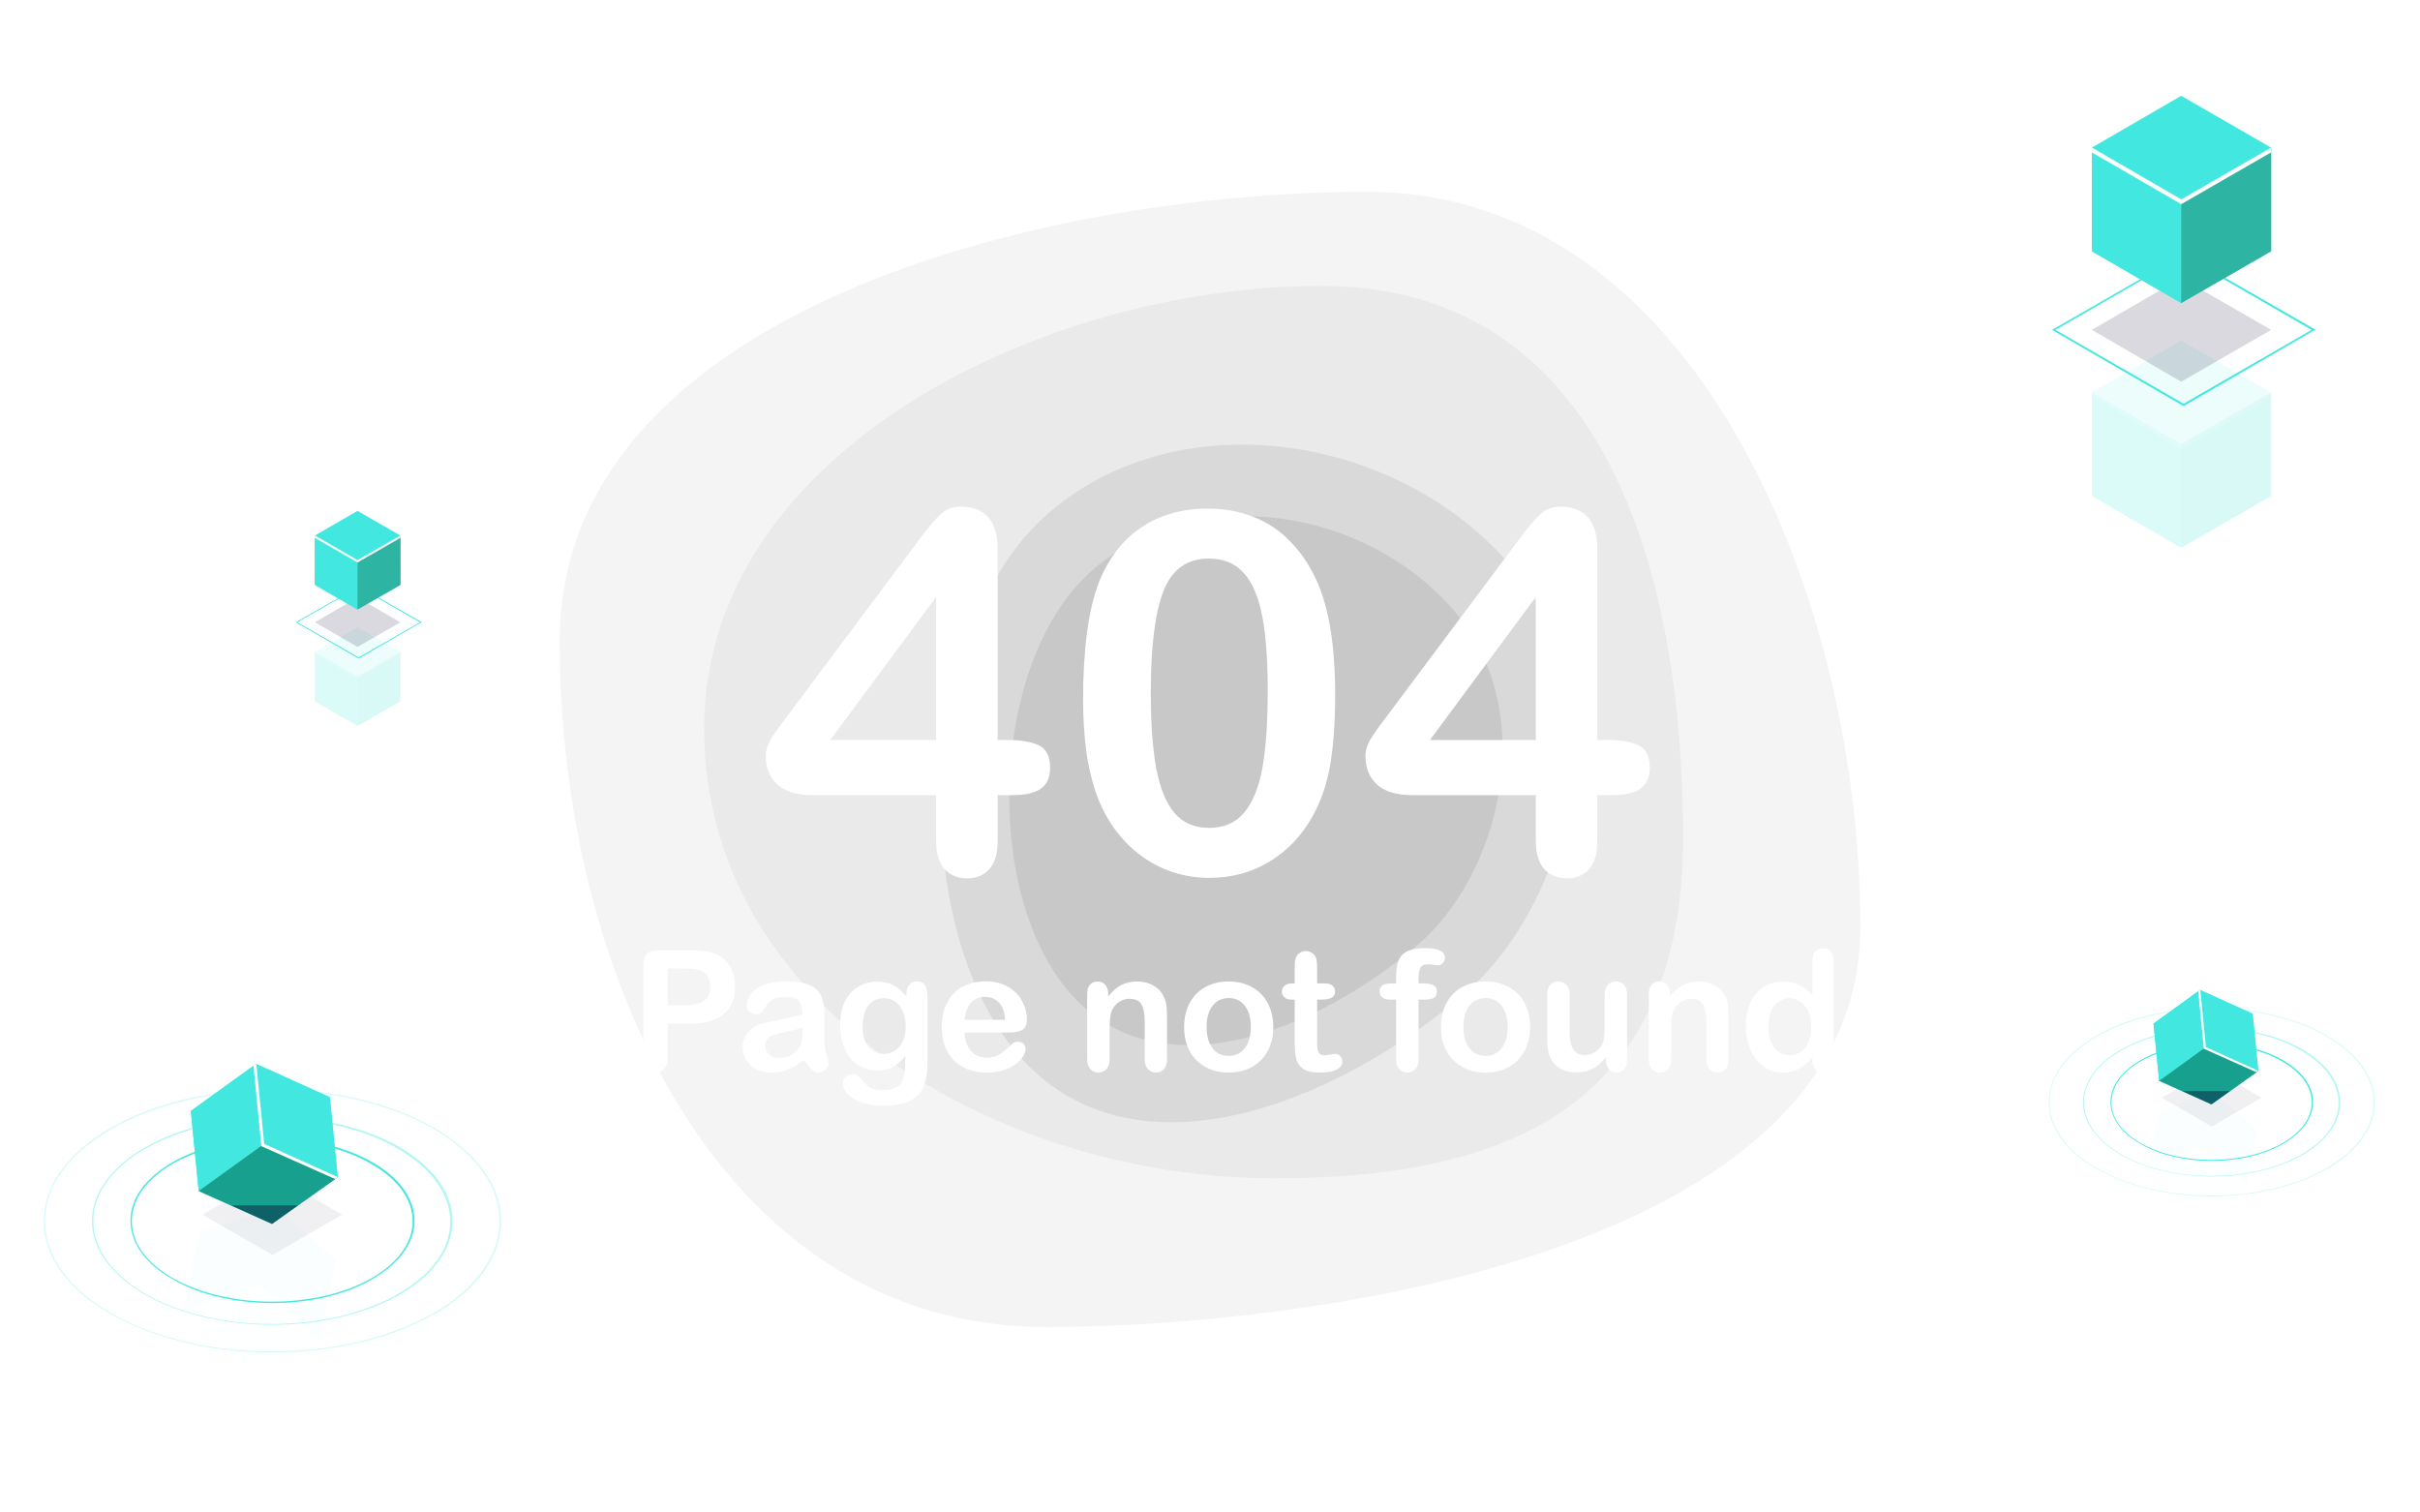 <svg width="1440" height="900" viewBox="0 0 1440 900" fill="none" xmlns="http://www.w3.org/2000/svg">
<rect width="1440" height="900" fill="white"/>
<g filter="url(#filter0_i)">
<path d="M1107 551.329C1107 746.557 776.48 789.644 622.5 789.644C427.197 789.644 333 576.834 333 381.605C333 186.376 618.373 114.144 813.676 114.144C1008.98 114.144 1107 356.1 1107 551.329Z" fill="#F4F4F4"/>
</g>
<g filter="url(#filter1_i)">
<path d="M1001.5 494.644C1001.5 659.743 888.607 697.144 758.5 697.144C593.476 697.144 419 594.743 419 429.644C419 264.545 621.129 166.144 786.153 166.144C951.176 166.144 1001.5 329.545 1001.5 494.644Z" fill="#EAEAEA"/>
</g>
<g filter="url(#filter2_i)">
<path d="M921.17 330.242C1007.74 431.311 982.721 539.358 903 607.644C801.884 694.256 650.072 708.713 563.5 607.644C476.928 506.576 482.385 324.256 583.5 237.644C684.615 151.032 834.598 229.173 921.17 330.242Z" fill="#EAEAEA"/>
</g>
<g filter="url(#filter3_i)">
<path d="M899 328.644C965.982 406.843 933.25 530.347 871.569 583.182C793.334 650.195 672.482 697.343 605.5 619.144C538.518 540.945 546.13 363.919 624.365 296.905C702.6 229.892 832.018 250.445 899 328.644Z" fill="#D9D9D9"/>
</g>
<g filter="url(#filter4_i)">
<path d="M865.189 363.366C917.481 424.414 891.928 520.832 843.774 562.079C782.697 614.395 688.35 651.203 636.058 590.155C583.766 529.106 589.709 390.904 650.786 338.588C711.863 286.271 812.897 302.317 865.189 363.366Z" fill="#C8C8C8"/>
</g>
<g filter="url(#filter5_i)">
<path d="M1233.99 341.897C1256.12 367.742 1267.39 420.447 1247 437.91C1221.14 460.058 1159.12 463.755 1136.98 437.91C1114.84 412.064 1117.36 353.555 1143.22 331.407C1169.07 309.258 1211.85 316.051 1233.99 341.897Z" fill="white"/>
</g>
<g filter="url(#filter6_d)">
<path d="M557.029 496.396V469.15H483.494C474.217 469.15 467.234 467.051 462.547 462.852C457.957 458.652 455.662 452.939 455.662 445.713C455.662 443.857 456.004 442.002 456.688 440.146C457.371 438.193 458.396 436.191 459.764 434.141C461.131 431.992 462.547 429.941 464.012 427.988C465.477 426.035 467.283 423.643 469.432 420.811L547.068 316.953C552.146 310.117 556.297 305.186 559.52 302.158C562.84 299.033 566.795 297.471 571.385 297.471C586.229 297.471 593.65 305.967 593.65 322.959V436.338H599.949C607.469 436.338 613.475 437.363 617.967 439.414C622.557 441.465 624.852 445.957 624.852 452.891C624.852 458.555 622.996 462.705 619.285 465.342C615.574 467.881 610.008 469.15 602.586 469.15H593.65V496.396C593.65 503.916 591.99 509.531 588.67 513.242C585.35 516.855 580.906 518.662 575.34 518.662C569.871 518.662 565.428 516.807 562.01 513.096C558.689 509.287 557.029 503.721 557.029 496.396ZM494.041 436.338H557.029V351.23L494.041 436.338ZM794.48 409.678C794.48 425.693 793.504 439.463 791.551 450.986C789.598 462.51 785.984 472.959 780.711 482.334C774.07 493.857 765.477 502.744 754.93 508.994C744.383 515.244 732.664 518.369 719.773 518.369C704.93 518.369 691.6 514.17 679.783 505.771C668.064 497.373 659.227 485.752 653.27 470.908C650.242 462.803 647.996 453.867 646.531 444.102C645.164 434.238 644.48 423.594 644.48 412.168C644.48 397.422 645.262 384.141 646.824 372.324C648.387 360.508 650.828 350.352 654.148 341.855C659.91 327.793 668.26 317.1 679.197 309.775C690.232 302.354 703.367 298.643 718.602 298.643C728.66 298.643 737.791 300.303 745.994 303.623C754.197 306.846 761.375 311.631 767.527 317.979C773.777 324.229 779.051 331.992 783.348 341.27C790.77 357.383 794.48 380.186 794.48 409.678ZM754.344 406.748C754.344 388.877 753.27 374.277 751.121 362.949C748.973 351.523 745.359 342.93 740.281 337.168C735.203 331.309 728.172 328.379 719.188 328.379C706.297 328.379 697.312 334.873 692.234 347.861C687.254 360.85 684.764 380.869 684.764 407.92C684.764 426.279 685.838 441.318 687.986 453.037C690.135 464.756 693.748 473.643 698.826 479.697C703.904 485.654 710.789 488.633 719.48 488.633C728.465 488.633 735.496 485.508 740.574 479.258C745.652 473.008 749.217 464.072 751.268 452.451C753.318 440.83 754.344 425.596 754.344 406.748ZM913.865 496.396V469.15H840.33C831.053 469.15 824.07 467.051 819.383 462.852C814.793 458.652 812.498 452.939 812.498 445.713C812.498 443.857 812.84 442.002 813.523 440.146C814.207 438.193 815.232 436.191 816.6 434.141C817.967 431.992 819.383 429.941 820.848 427.988C822.312 426.035 824.119 423.643 826.268 420.811L903.904 316.953C908.982 310.117 913.133 305.186 916.355 302.158C919.676 299.033 923.631 297.471 928.221 297.471C943.064 297.471 950.486 305.967 950.486 322.959V436.338H956.785C964.305 436.338 970.311 437.363 974.803 439.414C979.393 441.465 981.688 445.957 981.688 452.891C981.688 458.555 979.832 462.705 976.121 465.342C972.41 467.881 966.844 469.15 959.422 469.15H950.486V496.396C950.486 503.916 948.826 509.531 945.506 513.242C942.186 516.855 937.742 518.662 932.176 518.662C926.707 518.662 922.264 516.807 918.846 513.096C915.525 509.287 913.865 503.721 913.865 496.396ZM850.877 436.338H913.865V351.23L850.877 436.338Z" fill="white"/>
</g>
<g filter="url(#filter7_i)">
<path d="M411 141.294C411 189.635 349.95 262 305.118 262C260.285 262 195 234.812 195 186.471C195 138.129 245.34 70 290.172 70C335.005 70 411 92.953 411 141.294Z" fill="white"/>
</g>
<g filter="url(#filter8_i)">
<circle cx="1125" cy="773" r="96" fill="white"/>
</g>
<g filter="url(#filter9_i)">
<circle cx="378.5" cy="749.5" r="40.5" fill="white"/>
</g>
<g opacity="0.5" filter="url(#filter10_i)">
<ellipse cx="1126.5" cy="747" rx="60.5" ry="53" fill="white"/>
</g>
<g filter="url(#filter11_i)">
<circle cx="105.5" cy="537.5" r="40.5" fill="white"/>
</g>
<g filter="url(#filter12_i)">
<path d="M360 163.5C371 212 322.368 231 300 231C277.632 231 255.235 220 241 192.5C219 150 241 104 300 104C322.368 104 360 141.132 360 163.5Z" fill="white"/>
</g>
<g filter="url(#filter13_i)">
<circle cx="762" cy="57" r="28" fill="white"/>
</g>
<g filter="url(#filter14_d)">
<path d="M410.596 605.119H397.314V625.383C397.314 628.28 396.631 630.477 395.264 631.975C393.896 633.472 392.171 634.221 390.088 634.221C387.907 634.221 386.149 633.488 384.814 632.023C383.48 630.526 382.812 628.345 382.812 625.48V570.305C382.812 567.115 383.545 564.836 385.01 563.469C386.475 562.102 388.802 561.418 391.992 561.418H410.596C416.097 561.418 420.329 561.841 423.291 562.688C426.221 563.501 428.743 564.852 430.859 566.74C433.008 568.628 434.635 570.939 435.742 573.674C436.849 576.408 437.402 579.484 437.402 582.902C437.402 590.194 435.156 595.728 430.664 599.504C426.172 603.247 419.482 605.119 410.596 605.119ZM407.08 572.307H397.314V594.182H407.08C410.498 594.182 413.346 593.824 415.625 593.107C417.936 592.391 419.694 591.219 420.898 589.592C422.103 587.964 422.705 585.832 422.705 583.195C422.705 580.038 421.777 577.466 419.922 575.48C417.839 573.365 413.558 572.307 407.08 572.307ZM478.467 626.701C475.244 629.208 472.119 631.096 469.092 632.365C466.097 633.602 462.728 634.221 458.984 634.221C455.566 634.221 452.555 633.553 449.951 632.219C447.38 630.852 445.394 629.012 443.994 626.701C442.594 624.39 441.895 621.883 441.895 619.182C441.895 615.536 443.05 612.427 445.361 609.855C447.673 607.284 450.846 605.559 454.883 604.68C455.729 604.484 457.829 604.045 461.182 603.361C464.535 602.678 467.399 602.059 469.775 601.506C472.184 600.92 474.788 600.22 477.588 599.406C477.425 595.891 476.709 593.319 475.439 591.691C474.202 590.031 471.615 589.201 467.676 589.201C464.29 589.201 461.735 589.673 460.01 590.617C458.317 591.561 456.852 592.977 455.615 594.865C454.411 596.753 453.548 598.007 453.027 598.625C452.539 599.211 451.465 599.504 449.805 599.504C448.307 599.504 447.005 599.032 445.898 598.088C444.824 597.111 444.287 595.874 444.287 594.377C444.287 592.033 445.117 589.755 446.777 587.541C448.438 585.327 451.025 583.505 454.541 582.072C458.057 580.64 462.435 579.924 467.676 579.924C473.535 579.924 478.141 580.624 481.494 582.023C484.847 583.391 487.207 585.572 488.574 588.566C489.974 591.561 490.674 595.533 490.674 600.48C490.674 603.605 490.658 606.258 490.625 608.439C490.625 610.62 490.609 613.046 490.576 615.715C490.576 618.221 490.983 620.842 491.797 623.576C492.643 626.278 493.066 628.02 493.066 628.801C493.066 630.168 492.415 631.421 491.113 632.561C489.844 633.667 488.395 634.221 486.768 634.221C485.4 634.221 484.049 633.586 482.715 632.316C481.38 631.014 479.964 629.143 478.467 626.701ZM477.588 607.414C475.635 608.13 472.786 608.895 469.043 609.709C465.332 610.49 462.76 611.076 461.328 611.467C459.896 611.825 458.529 612.557 457.227 613.664C455.924 614.738 455.273 616.252 455.273 618.205C455.273 620.223 456.038 621.949 457.568 623.381C459.098 624.781 461.1 625.48 463.574 625.48C466.211 625.48 468.636 624.911 470.85 623.771C473.096 622.6 474.74 621.102 475.781 619.279C476.986 617.261 477.588 613.941 477.588 609.318V607.414ZM551.904 589.787V628.508C551.904 632.935 551.432 636.743 550.488 639.934C549.544 643.124 548.031 645.76 545.947 647.844C543.864 649.927 541.13 651.473 537.744 652.482C534.391 653.492 530.208 653.996 525.195 653.996C520.605 653.996 516.504 653.345 512.891 652.043C509.277 650.773 506.494 649.113 504.541 647.062C502.588 645.044 501.611 642.961 501.611 640.812C501.611 639.185 502.165 637.85 503.271 636.809C504.378 635.799 505.713 635.295 507.275 635.295C509.229 635.295 510.938 636.158 512.402 637.883C513.118 638.762 513.851 639.641 514.6 640.52C515.381 641.431 516.227 642.196 517.139 642.814C518.083 643.465 519.206 643.938 520.508 644.23C521.81 644.556 523.307 644.719 525 644.719C528.451 644.719 531.12 644.23 533.008 643.254C534.928 642.31 536.263 640.975 537.012 639.25C537.793 637.525 538.249 635.669 538.379 633.684C538.509 631.73 538.607 628.573 538.672 624.211C536.621 627.076 534.245 629.257 531.543 630.754C528.874 632.251 525.684 633 521.973 633C517.513 633 513.607 631.861 510.254 629.582C506.934 627.303 504.378 624.113 502.588 620.012C500.798 615.91 499.902 611.174 499.902 605.803C499.902 601.799 500.439 598.186 501.514 594.963C502.62 591.74 504.183 589.022 506.201 586.809C508.219 584.595 510.547 582.935 513.184 581.828C515.82 580.689 518.717 580.119 521.875 580.119C525.651 580.119 528.923 580.852 531.689 582.316C534.456 583.749 537.028 586.011 539.404 589.104V587.297C539.404 584.986 539.974 583.195 541.113 581.926C542.253 580.656 543.717 580.021 545.508 580.021C548.079 580.021 549.788 580.868 550.635 582.561C551.481 584.221 551.904 586.63 551.904 589.787ZM513.281 606.682C513.281 612.085 514.453 616.171 516.797 618.938C519.173 621.704 522.233 623.088 525.977 623.088C528.19 623.088 530.273 622.502 532.227 621.33C534.212 620.126 535.824 618.335 537.061 615.959C538.298 613.55 538.916 610.637 538.916 607.219C538.916 601.783 537.712 597.551 535.303 594.523C532.926 591.496 529.785 589.982 525.879 589.982C522.07 589.982 519.01 591.431 516.699 594.328C514.421 597.225 513.281 601.343 513.281 606.682ZM600.049 610.393H573.975C574.007 613.42 574.609 616.089 575.781 618.4C576.986 620.712 578.564 622.453 580.518 623.625C582.503 624.797 584.684 625.383 587.061 625.383C588.656 625.383 590.104 625.204 591.406 624.846C592.741 624.455 594.027 623.869 595.264 623.088C596.501 622.274 597.64 621.411 598.682 620.5C599.723 619.589 601.074 618.352 602.734 616.789C603.418 616.203 604.395 615.91 605.664 615.91C607.031 615.91 608.138 616.285 608.984 617.033C609.831 617.782 610.254 618.84 610.254 620.207C610.254 621.411 609.782 622.827 608.838 624.455C607.894 626.05 606.462 627.596 604.541 629.094C602.653 630.559 600.26 631.779 597.363 632.756C594.499 633.732 591.195 634.221 587.451 634.221C578.89 634.221 572.233 631.779 567.48 626.896C562.728 622.014 560.352 615.389 560.352 607.023C560.352 603.085 560.938 599.439 562.109 596.086C563.281 592.701 564.99 589.803 567.236 587.395C569.482 584.986 572.249 583.146 575.537 581.877C578.825 580.575 582.471 579.924 586.475 579.924C591.683 579.924 596.143 581.031 599.854 583.244C603.597 585.425 606.396 588.257 608.252 591.74C610.107 595.223 611.035 598.771 611.035 602.385C611.035 605.738 610.075 607.919 608.154 608.928C606.234 609.904 603.532 610.393 600.049 610.393ZM573.975 602.824H598.145C597.819 598.267 596.582 594.865 594.434 592.619C592.318 590.34 589.518 589.201 586.035 589.201C582.715 589.201 579.98 590.357 577.832 592.668C575.716 594.947 574.43 598.332 573.975 602.824ZM659.424 587.395V589.006C661.768 585.913 664.323 583.651 667.09 582.219C669.889 580.754 673.096 580.021 676.709 580.021C680.225 580.021 683.366 580.786 686.133 582.316C688.9 583.846 690.967 586.011 692.334 588.811C693.213 590.438 693.783 592.196 694.043 594.084C694.303 595.972 694.434 598.381 694.434 601.311V626.115C694.434 628.785 693.815 630.803 692.578 632.17C691.374 633.537 689.795 634.221 687.842 634.221C685.856 634.221 684.245 633.521 683.008 632.121C681.771 630.721 681.152 628.719 681.152 626.115V603.898C681.152 599.504 680.534 596.151 679.297 593.84C678.092 591.496 675.667 590.324 672.021 590.324C669.645 590.324 667.48 591.04 665.527 592.473C663.574 593.872 662.142 595.809 661.23 598.283C660.579 600.269 660.254 603.98 660.254 609.416V626.115C660.254 628.817 659.619 630.852 658.35 632.219C657.113 633.553 655.501 634.221 653.516 634.221C651.595 634.221 650.016 633.521 648.779 632.121C647.542 630.721 646.924 628.719 646.924 626.115V587.59C646.924 585.051 647.477 583.163 648.584 581.926C649.691 580.656 651.204 580.021 653.125 580.021C654.297 580.021 655.355 580.298 656.299 580.852C657.243 581.405 657.992 582.235 658.545 583.342C659.131 584.449 659.424 585.799 659.424 587.395ZM757.666 607.121C757.666 611.092 757.048 614.755 755.811 618.107C754.574 621.46 752.783 624.341 750.439 626.75C748.096 629.159 745.296 631.014 742.041 632.316C738.786 633.586 735.124 634.221 731.055 634.221C727.018 634.221 723.389 633.57 720.166 632.268C716.943 630.965 714.144 629.11 711.768 626.701C709.424 624.26 707.633 621.395 706.396 618.107C705.192 614.787 704.59 611.125 704.59 607.121C704.59 603.085 705.208 599.39 706.445 596.037C707.682 592.684 709.456 589.82 711.768 587.443C714.079 585.067 716.878 583.244 720.166 581.975C723.454 580.673 727.083 580.021 731.055 580.021C735.091 580.021 738.753 580.673 742.041 581.975C745.329 583.277 748.145 585.132 750.488 587.541C752.832 589.95 754.606 592.814 755.811 596.135C757.048 599.455 757.666 603.117 757.666 607.121ZM744.287 607.121C744.287 601.685 743.083 597.453 740.674 594.426C738.298 591.398 735.091 589.885 731.055 589.885C728.451 589.885 726.156 590.568 724.17 591.936C722.184 593.27 720.654 595.256 719.58 597.893C718.506 600.529 717.969 603.605 717.969 607.121C717.969 610.604 718.49 613.648 719.531 616.252C720.605 618.856 722.119 620.858 724.072 622.258C726.058 623.625 728.385 624.309 731.055 624.309C735.091 624.309 738.298 622.795 740.674 619.768C743.083 616.708 744.287 612.492 744.287 607.121ZM768.945 581.193H770.41V573.186C770.41 571.037 770.459 569.361 770.557 568.156C770.687 566.919 771.012 565.861 771.533 564.982C772.054 564.071 772.803 563.339 773.779 562.785C774.756 562.199 775.846 561.906 777.051 561.906C778.743 561.906 780.273 562.541 781.641 563.811C782.552 564.657 783.122 565.699 783.35 566.936C783.61 568.14 783.74 569.865 783.74 572.111V581.193H788.623C790.511 581.193 791.943 581.649 792.92 582.561C793.929 583.439 794.434 584.579 794.434 585.979C794.434 587.769 793.717 589.022 792.285 589.738C790.885 590.454 788.867 590.812 786.23 590.812H783.74V615.324C783.74 617.408 783.805 619.019 783.936 620.158C784.098 621.265 784.489 622.176 785.107 622.893C785.758 623.576 786.8 623.918 788.232 623.918C789.014 623.918 790.072 623.788 791.406 623.527C792.741 623.234 793.783 623.088 794.531 623.088C795.605 623.088 796.566 623.527 797.412 624.406C798.291 625.253 798.73 626.311 798.73 627.58C798.73 629.729 797.559 631.372 795.215 632.512C792.871 633.651 789.502 634.221 785.107 634.221C780.941 634.221 777.783 633.521 775.635 632.121C773.486 630.721 772.07 628.785 771.387 626.311C770.736 623.837 770.41 620.533 770.41 616.398V590.812H768.652C766.732 590.812 765.267 590.357 764.258 589.445C763.249 588.534 762.744 587.378 762.744 585.979C762.744 584.579 763.265 583.439 764.307 582.561C765.381 581.649 766.927 581.193 768.945 581.193ZM827.588 581.193H830.762V577.189C830.762 573.023 831.283 569.719 832.324 567.277C833.398 564.803 835.189 563.013 837.695 561.906C840.234 560.767 843.701 560.197 848.096 560.197C855.876 560.197 859.766 562.102 859.766 565.91C859.766 567.147 859.359 568.205 858.545 569.084C857.731 569.963 856.771 570.402 855.664 570.402C855.143 570.402 854.248 570.305 852.979 570.109C851.709 569.914 850.635 569.816 849.756 569.816C847.347 569.816 845.801 570.533 845.117 571.965C844.434 573.365 844.092 575.383 844.092 578.02V581.193H847.363C852.441 581.193 854.98 582.723 854.98 585.783C854.98 587.964 854.297 589.348 852.93 589.934C851.595 590.52 849.74 590.812 847.363 590.812H844.092V626.115C844.092 628.752 843.457 630.77 842.188 632.17C840.951 633.537 839.339 634.221 837.354 634.221C835.465 634.221 833.887 633.537 832.617 632.17C831.38 630.77 830.762 628.752 830.762 626.115V590.812H827.1C825.114 590.812 823.584 590.373 822.51 589.494C821.436 588.583 820.898 587.411 820.898 585.979C820.898 582.788 823.128 581.193 827.588 581.193ZM910.498 607.121C910.498 611.092 909.88 614.755 908.643 618.107C907.406 621.46 905.615 624.341 903.271 626.75C900.928 629.159 898.128 631.014 894.873 632.316C891.618 633.586 887.956 634.221 883.887 634.221C879.85 634.221 876.221 633.57 872.998 632.268C869.775 630.965 866.976 629.11 864.6 626.701C862.256 624.26 860.465 621.395 859.229 618.107C858.024 614.787 857.422 611.125 857.422 607.121C857.422 603.085 858.04 599.39 859.277 596.037C860.514 592.684 862.288 589.82 864.6 587.443C866.911 585.067 869.71 583.244 872.998 581.975C876.286 580.673 879.915 580.021 883.887 580.021C887.923 580.021 891.585 580.673 894.873 581.975C898.161 583.277 900.977 585.132 903.32 587.541C905.664 589.95 907.438 592.814 908.643 596.135C909.88 599.455 910.498 603.117 910.498 607.121ZM897.119 607.121C897.119 601.685 895.915 597.453 893.506 594.426C891.13 591.398 887.923 589.885 883.887 589.885C881.283 589.885 878.988 590.568 877.002 591.936C875.016 593.27 873.486 595.256 872.412 597.893C871.338 600.529 870.801 603.605 870.801 607.121C870.801 610.604 871.322 613.648 872.363 616.252C873.438 618.856 874.951 620.858 876.904 622.258C878.89 623.625 881.217 624.309 883.887 624.309C887.923 624.309 891.13 622.795 893.506 619.768C895.915 616.708 897.119 612.492 897.119 607.121ZM955.664 626.701V624.992C954.069 627.01 952.393 628.703 950.635 630.07C948.877 631.438 946.956 632.447 944.873 633.098C942.79 633.781 940.413 634.123 937.744 634.123C934.521 634.123 931.624 633.456 929.053 632.121C926.514 630.786 924.544 628.947 923.145 626.604C921.484 623.771 920.654 619.702 920.654 614.396V587.98C920.654 585.311 921.257 583.326 922.461 582.023C923.665 580.689 925.26 580.021 927.246 580.021C929.264 580.021 930.892 580.689 932.129 582.023C933.366 583.358 933.984 585.344 933.984 587.98V609.318C933.984 612.411 934.245 615.015 934.766 617.131C935.286 619.214 936.214 620.858 937.549 622.062C938.916 623.234 940.755 623.82 943.066 623.82C945.312 623.82 947.428 623.153 949.414 621.818C951.4 620.484 952.848 618.742 953.76 616.594C954.508 614.706 954.883 610.572 954.883 604.191V587.98C954.883 585.344 955.501 583.358 956.738 582.023C957.975 580.689 959.587 580.021 961.572 580.021C963.558 580.021 965.153 580.689 966.357 582.023C967.562 583.326 968.164 585.311 968.164 587.98V626.604C968.164 629.143 967.578 631.047 966.406 632.316C965.267 633.586 963.786 634.221 961.963 634.221C960.14 634.221 958.626 633.57 957.422 632.268C956.25 630.933 955.664 629.077 955.664 626.701ZM993.604 587.395V589.006C995.947 585.913 998.503 583.651 1001.27 582.219C1004.07 580.754 1007.28 580.021 1010.89 580.021C1014.4 580.021 1017.55 580.786 1020.31 582.316C1023.08 583.846 1025.15 586.011 1026.51 588.811C1027.39 590.438 1027.96 592.196 1028.22 594.084C1028.48 595.972 1028.61 598.381 1028.61 601.311V626.115C1028.61 628.785 1027.99 630.803 1026.76 632.17C1025.55 633.537 1023.97 634.221 1022.02 634.221C1020.04 634.221 1018.42 633.521 1017.19 632.121C1015.95 630.721 1015.33 628.719 1015.33 626.115V603.898C1015.33 599.504 1014.71 596.151 1013.48 593.84C1012.27 591.496 1009.85 590.324 1006.2 590.324C1003.82 590.324 1001.66 591.04 999.707 592.473C997.754 593.872 996.322 595.809 995.41 598.283C994.759 600.269 994.434 603.98 994.434 609.416V626.115C994.434 628.817 993.799 630.852 992.529 632.219C991.292 633.553 989.681 634.221 987.695 634.221C985.775 634.221 984.196 633.521 982.959 632.121C981.722 630.721 981.104 628.719 981.104 626.115V587.59C981.104 585.051 981.657 583.163 982.764 581.926C983.87 580.656 985.384 580.021 987.305 580.021C988.477 580.021 989.535 580.298 990.479 580.852C991.423 581.405 992.171 582.235 992.725 583.342C993.311 584.449 993.604 585.799 993.604 587.395ZM1078.47 626.604V625.285C1076.68 627.336 1074.9 629.012 1073.14 630.314C1071.42 631.584 1069.53 632.544 1067.48 633.195C1065.46 633.879 1063.25 634.221 1060.84 634.221C1057.65 634.221 1054.69 633.553 1051.95 632.219C1049.25 630.852 1046.91 628.915 1044.92 626.408C1042.94 623.902 1041.42 620.956 1040.38 617.57C1039.37 614.185 1038.87 610.523 1038.87 606.584C1038.87 598.251 1040.9 591.757 1044.97 587.102C1049.04 582.447 1054.39 580.119 1061.04 580.119C1064.88 580.119 1068.12 580.786 1070.75 582.121C1073.39 583.423 1075.96 585.441 1078.47 588.176V568.498C1078.47 565.764 1079 563.697 1080.08 562.297C1081.18 560.897 1082.75 560.197 1084.77 560.197C1086.78 560.197 1088.33 560.848 1089.4 562.15C1090.51 563.42 1091.06 565.308 1091.06 567.814V626.604C1091.06 629.143 1090.48 631.047 1089.31 632.316C1088.13 633.586 1086.62 634.221 1084.77 634.221C1082.94 634.221 1081.43 633.57 1080.22 632.268C1079.05 630.933 1078.47 629.045 1078.47 626.604ZM1052.25 607.023C1052.25 610.637 1052.8 613.713 1053.91 616.252C1055.05 618.791 1056.59 620.712 1058.54 622.014C1060.5 623.283 1062.63 623.918 1064.94 623.918C1067.29 623.918 1069.42 623.316 1071.34 622.111C1073.29 620.874 1074.84 619.003 1075.98 616.496C1077.15 613.957 1077.73 610.799 1077.73 607.023C1077.73 603.475 1077.15 600.432 1075.98 597.893C1074.84 595.321 1073.27 593.368 1071.29 592.033C1069.34 590.666 1067.19 589.982 1064.84 589.982C1062.4 589.982 1060.22 590.682 1058.3 592.082C1056.38 593.449 1054.88 595.435 1053.81 598.039C1052.77 600.611 1052.25 603.605 1052.25 607.023Z" fill="white"/>
</g>
<g clip-path="url(#clip0)">
<g opacity="0.1">
<path opacity="0.1" d="M154.682 764.909L190.581 796.854L200.246 749.763L164.071 718.094L118.784 733.24L109.119 780.331L154.682 764.909Z" fill="#42E8E0"/>
<path opacity="0.1" d="M164.071 718.094L200.246 749.763L190.581 796.854L154.682 764.909L164.071 718.094Z" fill="#42E8E0"/>
<path opacity="0.1" d="M118.784 733.24L164.071 718.094L154.682 764.909L109.119 780.331L118.784 733.24Z" fill="#2FD3C7"/>
<path opacity="0.1" d="M154.682 764.909L190.581 796.854L145.017 812L109.119 780.331L154.682 764.909Z" fill="#42E8E0"/>
<path opacity="0.1" d="M154.682 764.909L190.581 796.854L191.133 794.651L154.958 762.982L109.395 778.128L109.119 780.331L154.682 764.909Z" fill="white"/>
</g>
<g opacity="0.15">
<path opacity="0.4" d="M162.138 746.734L120.441 722.775L162.138 698.817L203.559 722.775L162.138 746.734Z" fill="#03002D"/>
</g>
<path opacity="0.4" d="M162.138 788.317C134.8 788.317 107.186 782.258 86.475 770.417C66.041 758.575 54.719 743.154 54.719 726.631C54.719 710.108 66.041 694.411 86.199 682.845C128.173 658.611 196.104 658.611 237.801 682.569C257.959 694.411 269.281 709.832 269.281 726.631C269.281 743.154 257.959 758.851 237.801 770.417C216.814 782.258 189.476 788.317 162.138 788.317ZM162.138 665.495C134.8 665.495 107.738 671.554 86.751 683.395C66.593 694.962 55.547 710.108 55.547 726.631C55.547 742.878 66.593 758.3 86.475 769.866C127.896 793.825 195.551 793.825 236.973 769.866C257.131 758.3 267.901 743.154 267.901 726.906C267.901 710.658 256.855 695.237 236.973 683.671C216.538 671.554 189.2 665.495 162.138 665.495Z" fill="#42E8E0"/>
<path opacity="0.2" d="M162.138 804.84C127.344 804.84 92.55 797.129 66.041 781.983C40.083 767.388 26 747.56 26 726.631C26 705.702 40.083 685.874 66.041 671.003C119.06 640.435 205.216 640.435 258.236 671.003C283.917 685.874 298.276 705.702 298.276 726.631C298.276 747.56 284.193 767.388 258.236 782.258L257.959 781.708L258.236 781.983C231.726 797.405 196.932 804.84 162.138 804.84ZM162.138 648.972C127.62 648.972 92.826 656.683 66.593 671.829C40.912 686.425 26.828 705.702 26.828 726.631C26.828 747.285 40.912 766.837 66.317 781.432C119.06 811.725 204.94 811.725 257.683 781.432C283.088 766.837 297.172 747.285 297.172 726.631C297.172 705.977 283.088 686.425 257.683 671.554C231.174 656.408 196.656 648.972 162.138 648.972Z" fill="#42E8E0"/>
<path d="M162.138 775.374C140.599 775.374 118.784 770.692 102.491 761.054C86.475 751.966 77.638 739.574 77.638 726.355C77.638 713.137 86.475 701.02 102.491 691.657C135.352 672.655 188.924 672.655 221.785 691.657C237.801 701.02 246.638 713.137 246.638 726.355C246.638 739.574 237.801 751.691 221.785 761.054C205.216 770.692 183.677 775.374 162.138 775.374ZM162.138 678.438C140.599 678.438 119.336 683.12 102.767 692.483C87.027 701.571 78.467 713.688 78.467 726.631C78.467 739.574 87.027 751.415 102.767 760.503C135.352 779.229 188.648 779.229 221.232 760.503L221.509 760.778L221.232 760.503C236.973 751.415 245.533 739.298 245.533 726.631C245.533 713.963 236.973 701.846 221.232 692.758C204.94 683.12 183.401 678.438 162.138 678.438Z" fill="#42E8E0"/>
<path d="M157.168 680.642L152.473 633L113.537 661.089L118.232 708.731L161.862 728.283L201.074 700.469L157.168 680.642Z" fill="#42E8E0"/>
<path d="M118.232 708.731L113.537 661.089L152.473 633L157.168 680.642L118.232 708.731Z" fill="#42E8E0"/>
<path d="M161.862 728.283L118.232 708.731L157.168 680.642L201.074 700.469L161.862 728.283Z" fill="#18A08E"/>
<path d="M157.168 680.642L152.473 633L196.38 652.828L201.074 700.469L157.168 680.642Z" fill="#42E8E0"/>
<path d="M157.168 680.642L152.473 633L150.816 634.102L155.511 682.018L199.417 701.571L201.074 700.469L157.168 680.642Z" fill="white"/>
<path opacity="0.4" d="M137.561 717.268H177.326L161.862 728.283L137.561 717.268Z" fill="#03002D"/>
</g>
<g clip-path="url(#clip1)">
<g opacity="0.1">
<path opacity="0.1" d="M1310.78 683.326L1336.38 706.169L1343.28 672.495L1317.48 649.849L1285.18 660.68L1278.28 694.354L1310.78 683.326Z" fill="#42E8E0"/>
<path opacity="0.1" d="M1317.48 649.849L1343.28 672.495L1336.38 706.169L1310.78 683.326L1317.48 649.849Z" fill="#42E8E0"/>
<path opacity="0.1" d="M1285.18 660.68L1317.48 649.849L1310.78 683.326L1278.28 694.354L1285.18 660.68Z" fill="#2FD3C7"/>
<path opacity="0.1" d="M1310.78 683.326L1336.38 706.169L1303.89 717L1278.28 694.354L1310.78 683.326Z" fill="#42E8E0"/>
<path opacity="0.1" d="M1310.78 683.326L1336.38 706.169L1336.78 704.594L1310.98 681.948L1278.48 692.778L1278.28 694.354L1310.78 683.326Z" fill="white"/>
</g>
<g opacity="0.15">
<path opacity="0.4" d="M1316.1 670.329L1286.36 653.197L1316.1 636.065L1345.64 653.197L1316.1 670.329Z" fill="#03002D"/>
</g>
<path opacity="0.4" d="M1316.1 700.065C1296.6 700.065 1276.9 695.732 1262.13 687.265C1247.56 678.797 1239.48 667.769 1239.48 655.954C1239.48 644.138 1247.56 632.914 1261.94 624.643C1291.87 607.314 1340.32 607.314 1370.06 624.446C1384.44 632.914 1392.52 643.942 1392.52 655.954C1392.52 667.769 1384.44 678.994 1370.06 687.265C1355.1 695.732 1335.6 700.065 1316.1 700.065ZM1316.1 612.237C1296.6 612.237 1277.3 616.569 1262.33 625.037C1247.95 633.308 1240.07 644.138 1240.07 655.954C1240.07 667.572 1247.95 678.6 1262.13 686.871C1291.68 704.003 1339.93 704.003 1369.47 686.871C1383.85 678.6 1391.53 667.769 1391.53 656.151C1391.53 644.532 1383.65 633.505 1369.47 625.234C1354.9 616.569 1335.4 612.237 1316.1 612.237Z" fill="#42E8E0"/>
<path opacity="0.2" d="M1316.1 711.88C1291.28 711.88 1266.47 706.366 1247.56 695.535C1229.04 685.098 1219 670.92 1219 655.954C1219 640.988 1229.04 626.809 1247.56 616.175C1285.37 594.317 1346.82 594.317 1384.64 616.175C1402.96 626.809 1413.2 640.988 1413.2 655.954C1413.2 670.92 1403.15 685.098 1384.64 695.732L1384.44 695.338L1384.64 695.535C1365.73 706.563 1340.91 711.88 1316.1 711.88ZM1316.1 600.422C1291.48 600.422 1266.66 605.935 1247.95 616.766C1229.64 627.203 1219.59 640.988 1219.59 655.954C1219.59 670.723 1229.64 684.705 1247.76 695.142C1285.37 716.803 1346.63 716.803 1384.24 695.142C1402.36 684.705 1412.41 670.723 1412.41 655.954C1412.41 641.185 1402.36 627.203 1384.24 616.569C1365.34 605.738 1340.72 600.422 1316.1 600.422Z" fill="#42E8E0"/>
<path d="M1316.1 690.809C1300.74 690.809 1285.18 687.462 1273.56 680.569C1262.13 674.071 1255.83 665.209 1255.83 655.757C1255.83 646.305 1262.13 637.64 1273.56 630.945C1296.99 617.357 1335.2 617.357 1358.64 630.945C1370.06 637.64 1376.37 646.305 1376.37 655.757C1376.37 665.209 1370.06 673.874 1358.64 680.569C1346.82 687.462 1331.46 690.809 1316.1 690.809ZM1316.1 621.492C1300.74 621.492 1285.57 624.84 1273.75 631.535C1262.53 638.034 1256.42 646.698 1256.42 655.954C1256.42 665.209 1262.53 673.677 1273.75 680.175C1296.99 693.566 1335.01 693.566 1358.25 680.175L1358.44 680.372L1358.25 680.175C1369.47 673.677 1375.58 665.012 1375.58 655.954C1375.58 646.895 1369.47 638.231 1358.25 631.732C1346.63 624.84 1331.26 621.492 1316.1 621.492Z" fill="#42E8E0"/>
<path d="M1312.55 623.068L1309.21 589L1281.43 609.086L1284.78 643.154L1315.9 657.135L1343.87 637.246L1312.55 623.068Z" fill="#42E8E0"/>
<path d="M1284.78 643.154L1281.43 609.086L1309.21 589L1312.55 623.068L1284.78 643.154Z" fill="#42E8E0"/>
<path d="M1315.9 657.135L1284.78 643.154L1312.55 623.068L1343.87 637.246L1315.9 657.135Z" fill="#18A08E"/>
<path d="M1312.55 623.068L1309.21 589L1340.52 603.178L1343.87 637.246L1312.55 623.068Z" fill="#42E8E0"/>
<path d="M1312.55 623.068L1309.21 589L1308.02 589.788L1311.37 624.052L1342.69 638.034L1343.87 637.246L1312.55 623.068Z" fill="white"/>
<path opacity="0.4" d="M1298.57 649.258H1326.93L1315.9 657.135L1298.57 649.258Z" fill="#03002D"/>
</g>
<path opacity="0.1" d="M1297.91 264.332L1244.74 233.498V295.166L1297.91 326L1351.42 295.166V233.498L1297.91 264.332Z" fill="#42E8E0"/>
<path opacity="0.1" d="M1297.91 326L1244.74 295.166V233.498L1297.91 264.332V326Z" fill="#42E8E0"/>
<path opacity="0.1" d="M1351.42 295.166L1297.91 326V264.332L1351.42 233.498V295.166Z" fill="#2FD3C7"/>
<path opacity="0.1" d="M1297.91 264.332L1244.74 233.498L1297.91 202.664L1351.42 233.498L1297.91 264.332Z" fill="#42E8E0"/>
<path opacity="0.1" d="M1297.91 264.332L1244.74 233.498V236.333L1297.91 267.167L1351.42 236.333V233.498L1297.91 264.332Z" fill="white"/>
<path d="M1299.32 241.65L1221 196.285L1221.71 195.93L1299.32 151.274H1299.68L1378 196.285L1376.94 196.639L1299.32 241.65ZM1223.13 196.285L1299.32 240.232L1375.52 196.285L1299.32 152.337L1223.13 196.285Z" fill="#42E8E0"/>
<path opacity="0.15" d="M1297.91 227.119L1244.74 196.285L1297.91 165.451L1351.42 196.285L1297.91 227.119Z" fill="#03002D"/>
<path d="M1297.91 118.668L1244.74 87.834V149.502L1297.91 180.336L1351.42 149.502V87.834L1297.91 118.668Z" fill="#42E8E0"/>
<path d="M1297.91 180.336L1244.74 149.502V87.834L1297.91 118.668V180.336Z" fill="#42E8E0"/>
<path d="M1351.42 149.502L1297.91 180.336V118.668L1351.42 87.834V149.502Z" fill="#2EB4A2"/>
<path d="M1297.91 118.668L1244.74 87.834L1297.91 57L1351.42 87.834L1297.91 118.668Z" fill="#42E8E0"/>
<path d="M1297.91 118.668L1244.74 87.834V90.669L1297.91 121.503L1351.42 90.669V87.834L1297.91 118.668Z" fill="white"/>
<path opacity="0.1" d="M212.738 402.656L187.343 387.984V417.328L212.738 432L238.303 417.328V387.984L212.738 402.656Z" fill="#42E8E0"/>
<path opacity="0.1" d="M212.738 432L187.343 417.328V387.984L212.738 402.656V432Z" fill="#42E8E0"/>
<path opacity="0.1" d="M238.302 417.328L212.738 432V402.656L238.302 387.984V417.328Z" fill="#2FD3C7"/>
<path opacity="0.1" d="M212.738 402.656L187.343 387.984L212.738 373.312L238.303 387.984L212.738 402.656Z" fill="#42E8E0"/>
<path opacity="0.1" d="M212.738 402.656L187.343 387.984V389.333L212.738 404.005L238.303 389.333V387.984L212.738 402.656Z" fill="white"/>
<path d="M213.415 391.863L176 370.277L176.339 370.108L213.415 348.859H213.585L251 370.277L250.492 370.445L213.415 391.863ZM177.016 370.277L213.415 391.188L249.815 370.277L213.415 349.365L177.016 370.277Z" fill="#42E8E0"/>
<path opacity="0.15" d="M212.738 384.949L187.343 370.277L212.738 355.605L238.303 370.277L212.738 384.949Z" fill="#03002D"/>
<path d="M212.738 333.344L187.343 318.672V348.016L212.738 362.688L238.303 348.016V318.672L212.738 333.344Z" fill="#42E8E0"/>
<path d="M212.738 362.688L187.343 348.016V318.672L212.738 333.344V362.688Z" fill="#42E8E0"/>
<path d="M238.302 348.016L212.738 362.688V333.344L238.302 318.672V348.016Z" fill="#2EB4A2"/>
<path d="M212.738 333.344L187.343 318.672L212.738 304L238.303 318.672L212.738 333.344Z" fill="#42E8E0"/>
<path d="M212.738 333.344L187.343 318.672V320.021L212.738 334.693L238.303 320.021V318.672L212.738 333.344Z" fill="white"/>
<defs>
<filter id="filter0_i" x="333" y="114.144" width="774" height="675.5" filterUnits="userSpaceOnUse" color-interpolation-filters="sRGB">
<feFlood flood-opacity="0" result="BackgroundImageFix"/>
<feBlend mode="normal" in="SourceGraphic" in2="BackgroundImageFix" result="shape"/>
<feColorMatrix in="SourceAlpha" type="matrix" values="0 0 0 0 0 0 0 0 0 0 0 0 0 0 0 0 0 0 127 0" result="hardAlpha"/>
<feOffset/>
<feGaussianBlur stdDeviation="12.5"/>
<feComposite in2="hardAlpha" operator="arithmetic" k2="-1" k3="1"/>
<feColorMatrix type="matrix" values="0 0 0 0 0 0 0 0 0 0 0 0 0 0 0 0 0 0 0.15 0"/>
<feBlend mode="normal" in2="shape" result="effect1_innerShadow"/>
</filter>
<filter id="filter1_i" x="419" y="166.144" width="582.5" height="535" filterUnits="userSpaceOnUse" color-interpolation-filters="sRGB">
<feFlood flood-opacity="0" result="BackgroundImageFix"/>
<feBlend mode="normal" in="SourceGraphic" in2="BackgroundImageFix" result="shape"/>
<feColorMatrix in="SourceAlpha" type="matrix" values="0 0 0 0 0 0 0 0 0 0 0 0 0 0 0 0 0 0 127 0" result="hardAlpha"/>
<feOffset dy="4"/>
<feGaussianBlur stdDeviation="12.5"/>
<feComposite in2="hardAlpha" operator="arithmetic" k2="-1" k3="1"/>
<feColorMatrix type="matrix" values="0 0 0 0 0 0 0 0 0 0 0 0 0 0 0 0 0 0 0.15 0"/>
<feBlend mode="normal" in2="shape" result="effect1_innerShadow"/>
</filter>
<filter id="filter2_i" x="389.159" y="110" width="661.376" height="669.38" filterUnits="userSpaceOnUse" color-interpolation-filters="sRGB">
<feFlood flood-opacity="0" result="BackgroundImageFix"/>
<feBlend mode="normal" in="SourceGraphic" in2="BackgroundImageFix" result="shape"/>
<feColorMatrix in="SourceAlpha" type="matrix" values="0 0 0 0 0 0 0 0 0 0 0 0 0 0 0 0 0 0 127 0" result="hardAlpha"/>
<feOffset dy="4"/>
<feGaussianBlur stdDeviation="12.5"/>
<feComposite in2="hardAlpha" operator="arithmetic" k2="-1" k3="1"/>
<feColorMatrix type="matrix" values="0 0 0 0 0 0 0 0 0 0 0 0 0 0 0 0 0 0 0.25 0"/>
<feBlend mode="normal" in2="shape" result="effect1_innerShadow"/>
</filter>
<filter id="filter3_i" x="454.276" y="174.649" width="558.873" height="563.207" filterUnits="userSpaceOnUse" color-interpolation-filters="sRGB">
<feFlood flood-opacity="0" result="BackgroundImageFix"/>
<feBlend mode="normal" in="SourceGraphic" in2="BackgroundImageFix" result="shape"/>
<feColorMatrix in="SourceAlpha" type="matrix" values="0 0 0 0 0 0 0 0 0 0 0 0 0 0 0 0 0 0 127 0" result="hardAlpha"/>
<feOffset dy="8"/>
<feGaussianBlur stdDeviation="12.5"/>
<feComposite in2="hardAlpha" operator="arithmetic" k2="-1" k3="1"/>
<feColorMatrix type="matrix" values="0 0 0 0 0 0 0 0 0 0 0 0 0 0 0 0 0 0 0.15 0"/>
<feBlend mode="normal" in2="shape" result="effect1_innerShadow"/>
</filter>
<filter id="filter4_i" x="518" y="243.144" width="436.303" height="433.441" filterUnits="userSpaceOnUse" color-interpolation-filters="sRGB">
<feFlood flood-opacity="0" result="BackgroundImageFix"/>
<feBlend mode="normal" in="SourceGraphic" in2="BackgroundImageFix" result="shape"/>
<feColorMatrix in="SourceAlpha" type="matrix" values="0 0 0 0 0 0 0 0 0 0 0 0 0 0 0 0 0 0 127 0" result="hardAlpha"/>
<feOffset/>
<feGaussianBlur stdDeviation="15"/>
<feComposite in2="hardAlpha" operator="arithmetic" k2="-1" k3="1"/>
<feColorMatrix type="matrix" values="0 0 0 0 0 0 0 0 0 0 0 0 0 0 0 0 0 0 0.15 0"/>
<feBlend mode="normal" in2="shape" result="effect1_innerShadow"/>
</filter>
<filter id="filter5_i" x="1087" y="291" width="199.93" height="201.266" filterUnits="userSpaceOnUse" color-interpolation-filters="sRGB">
<feFlood flood-opacity="0" result="BackgroundImageFix"/>
<feBlend mode="normal" in="SourceGraphic" in2="BackgroundImageFix" result="shape"/>
<feColorMatrix in="SourceAlpha" type="matrix" values="0 0 0 0 0 0 0 0 0 0 0 0 0 0 0 0 0 0 127 0" result="hardAlpha"/>
<feOffset/>
<feGaussianBlur stdDeviation="15"/>
<feComposite in2="hardAlpha" operator="arithmetic" k2="-1" k3="1"/>
<feColorMatrix type="matrix" values="0 0 0 0 0 0 0 0 0 0 0 0 0 0 0 0 0 0 0.15 0"/>
<feBlend mode="normal" in2="shape" result="effect1_innerShadow"/>
</filter>
<filter id="filter6_d" x="430.662" y="276.471" width="576.025" height="271.191" filterUnits="userSpaceOnUse" color-interpolation-filters="sRGB">
<feFlood flood-opacity="0" result="BackgroundImageFix"/>
<feColorMatrix in="SourceAlpha" type="matrix" values="0 0 0 0 0 0 0 0 0 0 0 0 0 0 0 0 0 0 127 0"/>
<feOffset dy="4"/>
<feGaussianBlur stdDeviation="12.5"/>
<feColorMatrix type="matrix" values="0 0 0 0 0 0 0 0 0 0 0 0 0 0 0 0 0 0 0.6 0"/>
<feBlend mode="normal" in2="BackgroundImageFix" result="effect1_dropShadow"/>
<feBlend mode="normal" in="SourceGraphic" in2="effect1_dropShadow" result="shape"/>
</filter>
<filter id="filter7_i" x="195" y="70" width="216" height="192" filterUnits="userSpaceOnUse" color-interpolation-filters="sRGB">
<feFlood flood-opacity="0" result="BackgroundImageFix"/>
<feBlend mode="normal" in="SourceGraphic" in2="BackgroundImageFix" result="shape"/>
<feColorMatrix in="SourceAlpha" type="matrix" values="0 0 0 0 0 0 0 0 0 0 0 0 0 0 0 0 0 0 127 0" result="hardAlpha"/>
<feOffset/>
<feGaussianBlur stdDeviation="12.5"/>
<feComposite in2="hardAlpha" operator="arithmetic" k2="-1" k3="1"/>
<feColorMatrix type="matrix" values="0 0 0 0 0 0 0 0 0 0 0 0 0 0 0 0 0 0 0.15 0"/>
<feBlend mode="normal" in2="shape" result="effect1_innerShadow"/>
</filter>
<filter id="filter8_i" x="1029" y="677" width="192" height="196" filterUnits="userSpaceOnUse" color-interpolation-filters="sRGB">
<feFlood flood-opacity="0" result="BackgroundImageFix"/>
<feBlend mode="normal" in="SourceGraphic" in2="BackgroundImageFix" result="shape"/>
<feColorMatrix in="SourceAlpha" type="matrix" values="0 0 0 0 0 0 0 0 0 0 0 0 0 0 0 0 0 0 127 0" result="hardAlpha"/>
<feOffset dy="4"/>
<feGaussianBlur stdDeviation="6"/>
<feComposite in2="hardAlpha" operator="arithmetic" k2="-1" k3="1"/>
<feColorMatrix type="matrix" values="0 0 0 0 0 0 0 0 0 0 0 0 0 0 0 0 0 0 0.1 0"/>
<feBlend mode="normal" in2="shape" result="effect1_innerShadow"/>
</filter>
<filter id="filter9_i" x="338" y="709" width="81" height="81" filterUnits="userSpaceOnUse" color-interpolation-filters="sRGB">
<feFlood flood-opacity="0" result="BackgroundImageFix"/>
<feBlend mode="normal" in="SourceGraphic" in2="BackgroundImageFix" result="shape"/>
<feColorMatrix in="SourceAlpha" type="matrix" values="0 0 0 0 0 0 0 0 0 0 0 0 0 0 0 0 0 0 127 0" result="hardAlpha"/>
<feOffset/>
<feGaussianBlur stdDeviation="5"/>
<feComposite in2="hardAlpha" operator="arithmetic" k2="-1" k3="1"/>
<feColorMatrix type="matrix" values="0 0 0 0 0 0 0 0 0 0 0 0 0 0 0 0 0 0 0.25 0"/>
<feBlend mode="normal" in2="shape" result="effect1_innerShadow"/>
</filter>
<filter id="filter10_i" x="1066" y="694" width="121" height="106" filterUnits="userSpaceOnUse" color-interpolation-filters="sRGB">
<feFlood flood-opacity="0" result="BackgroundImageFix"/>
<feBlend mode="normal" in="SourceGraphic" in2="BackgroundImageFix" result="shape"/>
<feColorMatrix in="SourceAlpha" type="matrix" values="0 0 0 0 0 0 0 0 0 0 0 0 0 0 0 0 0 0 127 0" result="hardAlpha"/>
<feOffset/>
<feGaussianBlur stdDeviation="5"/>
<feComposite in2="hardAlpha" operator="arithmetic" k2="-1" k3="1"/>
<feColorMatrix type="matrix" values="0 0 0 0 0 0 0 0 0 0 0 0 0 0 0 0 0 0 0.25 0"/>
<feBlend mode="normal" in2="shape" result="effect1_innerShadow"/>
</filter>
<filter id="filter11_i" x="65" y="497" width="81" height="81" filterUnits="userSpaceOnUse" color-interpolation-filters="sRGB">
<feFlood flood-opacity="0" result="BackgroundImageFix"/>
<feBlend mode="normal" in="SourceGraphic" in2="BackgroundImageFix" result="shape"/>
<feColorMatrix in="SourceAlpha" type="matrix" values="0 0 0 0 0 0 0 0 0 0 0 0 0 0 0 0 0 0 127 0" result="hardAlpha"/>
<feOffset/>
<feGaussianBlur stdDeviation="7.5"/>
<feComposite in2="hardAlpha" operator="arithmetic" k2="-1" k3="1"/>
<feColorMatrix type="matrix" values="0 0 0 0 0 0 0 0 0 0 0 0 0 0 0 0 0 0 0.25 0"/>
<feBlend mode="normal" in2="shape" result="effect1_innerShadow"/>
</filter>
<filter id="filter12_i" x="232.637" y="104" width="128.96" height="127" filterUnits="userSpaceOnUse" color-interpolation-filters="sRGB">
<feFlood flood-opacity="0" result="BackgroundImageFix"/>
<feBlend mode="normal" in="SourceGraphic" in2="BackgroundImageFix" result="shape"/>
<feColorMatrix in="SourceAlpha" type="matrix" values="0 0 0 0 0 0 0 0 0 0 0 0 0 0 0 0 0 0 127 0" result="hardAlpha"/>
<feOffset/>
<feGaussianBlur stdDeviation="7.5"/>
<feComposite in2="hardAlpha" operator="arithmetic" k2="-1" k3="1"/>
<feColorMatrix type="matrix" values="0 0 0 0 0 0 0 0 0 0 0 0 0 0 0 0 0 0 0.25 0"/>
<feBlend mode="normal" in2="shape" result="effect1_innerShadow"/>
</filter>
<filter id="filter13_i" x="734" y="29" width="56" height="60" filterUnits="userSpaceOnUse" color-interpolation-filters="sRGB">
<feFlood flood-opacity="0" result="BackgroundImageFix"/>
<feBlend mode="normal" in="SourceGraphic" in2="BackgroundImageFix" result="shape"/>
<feColorMatrix in="SourceAlpha" type="matrix" values="0 0 0 0 0 0 0 0 0 0 0 0 0 0 0 0 0 0 127 0" result="hardAlpha"/>
<feOffset dy="4"/>
<feGaussianBlur stdDeviation="5.5"/>
<feComposite in2="hardAlpha" operator="arithmetic" k2="-1" k3="1"/>
<feColorMatrix type="matrix" values="0 0 0 0 0 0 0 0 0 0 0 0 0 0 0 0 0 0 0.25 0"/>
<feBlend mode="normal" in2="shape" result="effect1_innerShadow"/>
</filter>
<filter id="filter14_d" x="357.812" y="539.197" width="758.252" height="143.799" filterUnits="userSpaceOnUse" color-interpolation-filters="sRGB">
<feFlood flood-opacity="0" result="BackgroundImageFix"/>
<feColorMatrix in="SourceAlpha" type="matrix" values="0 0 0 0 0 0 0 0 0 0 0 0 0 0 0 0 0 0 127 0"/>
<feOffset dy="4"/>
<feGaussianBlur stdDeviation="12.5"/>
<feColorMatrix type="matrix" values="0 0 0 0 0 0 0 0 0 0 0 0 0 0 0 0 0 0 0.6 0"/>
<feBlend mode="normal" in2="BackgroundImageFix" result="effect1_dropShadow"/>
<feBlend mode="normal" in="SourceGraphic" in2="effect1_dropShadow" result="shape"/>
</filter>
<clipPath id="clip0">
<rect width="272" height="179" fill="white" transform="translate(26 633)"/>
</clipPath>
<clipPath id="clip1">
<rect width="194" height="128" fill="white" transform="translate(1219 589)"/>
</clipPath>
</defs>
</svg>
